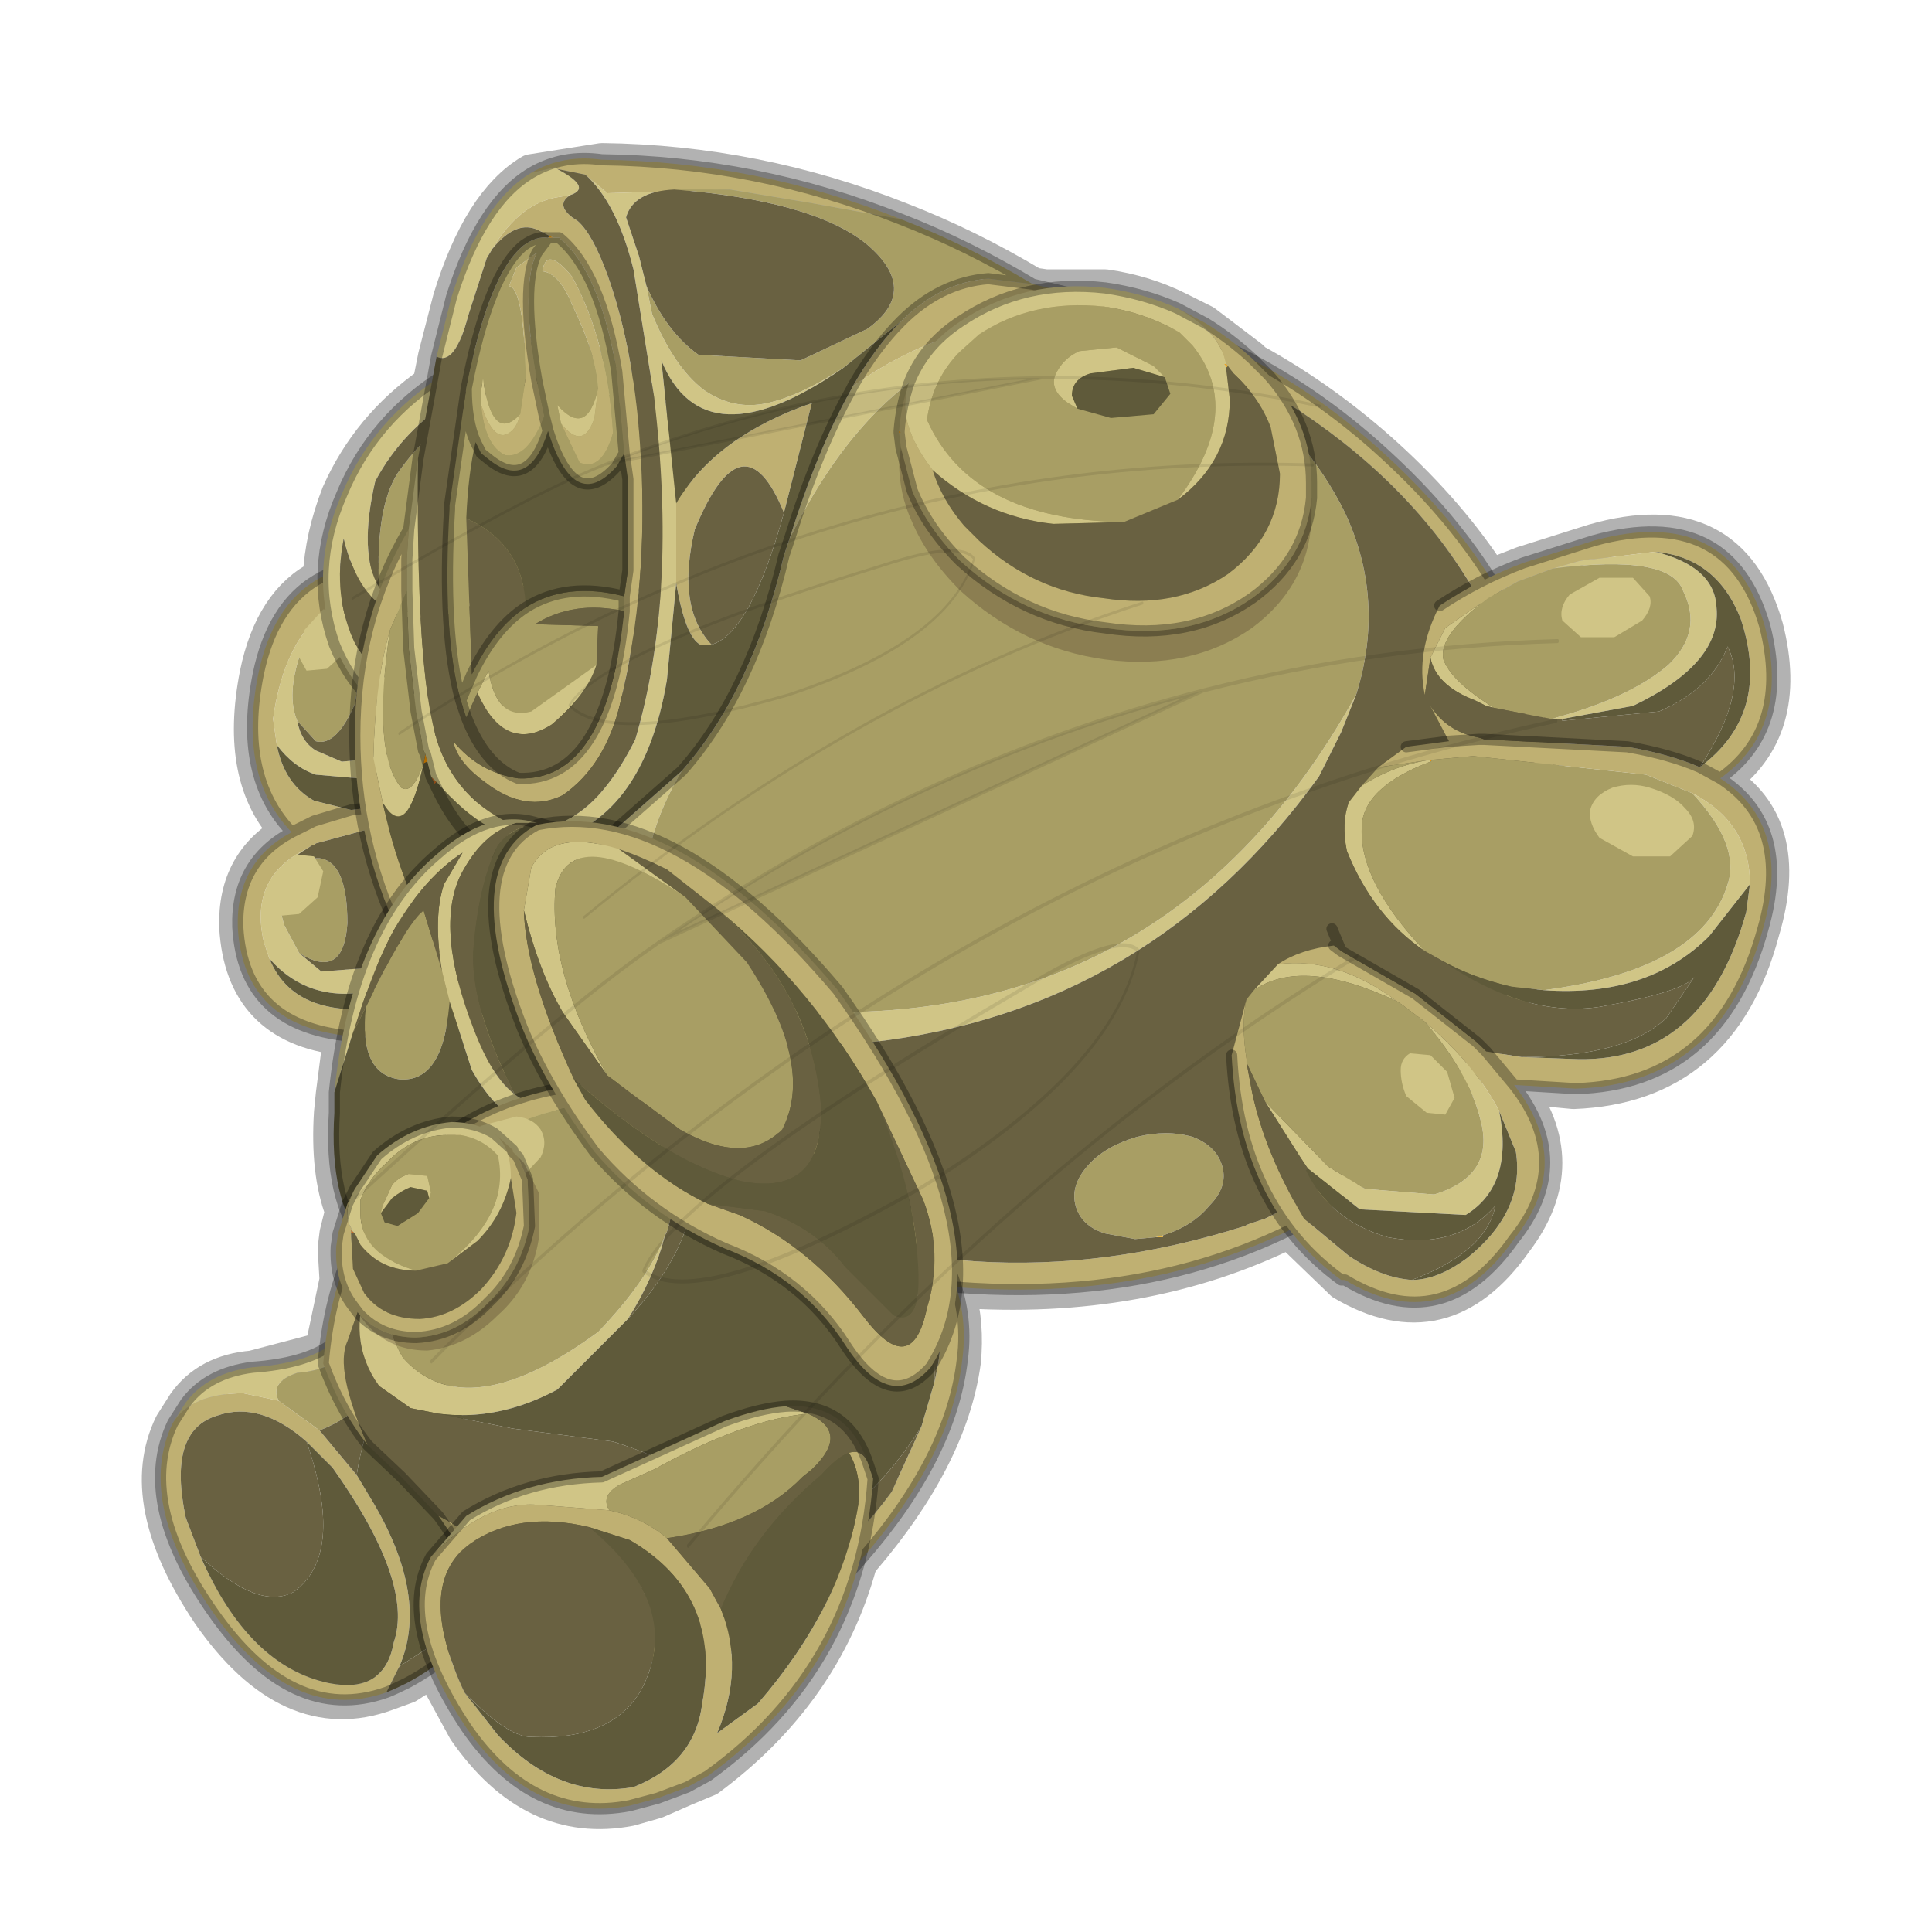 <?xml version="1.0" encoding="UTF-8" standalone="no"?>
<svg xmlns:xlink="http://www.w3.org/1999/xlink" height="52.0px" width="52.0px" xmlns="http://www.w3.org/2000/svg">
  <g transform="matrix(1.0, 0.0, 0.0, 1.0, 0.0, 0.0)">
    <use height="54.0" transform="matrix(1.0, 0.0, 0.0, 1.0, -1.0, -1.0)" width="54.0" xlink:href="#shape0"/>
    <use height="0.0" transform="matrix(-0.069, 0.0, 0.0, 0.086, 19.45, 10.4)" width="0.0" xlink:href="#sprite0"/>
    <use height="0.0" transform="matrix(-0.127, 0.0, 0.0, 0.129, 28.85, 23.4)" width="0.0" xlink:href="#sprite0"/>
    <use height="0.0" transform="matrix(-0.064, 0.0, 0.0, 0.051, 41.75, 24.0)" width="0.0" xlink:href="#sprite0"/>
    <use height="0.0" transform="matrix(-0.048, 0.0, 0.0, 0.026, 41.75, 17.65)" width="0.0" xlink:href="#sprite0"/>
    <use height="0.0" transform="matrix(-0.034, -0.034, -0.018, 0.018, 36.75, 30.5)" width="0.0" xlink:href="#sprite0"/>
    <use height="0.0" transform="matrix(0.0, -0.065, -0.041, 0.0, 9.45, 19.8)" width="0.0" xlink:href="#sprite0"/>
    <use height="0.0" transform="matrix(-0.033, -0.056, -0.035, 0.02, 18.15, 27.85)" width="0.0" xlink:href="#sprite0"/>
    <use height="0.0" transform="matrix(-0.039, 0.01, 0.015, 0.057, 16.0, 43.3)" width="0.0" xlink:href="#sprite0"/>
    <use height="0.0" transform="matrix(-0.037, 0.01, 0.015, 0.054, 8.1, 40.65)" width="0.0" xlink:href="#sprite0"/>
    <use height="156.85" transform="matrix(0.02, -0.357, -0.201, -0.015, 40.577, 43.306)" width="73.1" xlink:href="#sprite1"/>
    <use height="156.85" transform="matrix(0.041, -0.261, -0.154, -0.048, 32.617, 29.996)" width="73.1" xlink:href="#sprite1"/>
    <use height="0.0" transform="matrix(0.115, 0.05, -0.09, 0.202, 22.3, 24.0)" width="0.0" xlink:href="#sprite0"/>
  </g>
  <defs>
    <g id="shape0" transform="matrix(1.0, 0.0, 0.0, 1.0, 1.0, 1.0)">
      <path d="M52.0 0.0 L52.0 52.0 0.0 52.0 0.0 0.0 52.0 0.0" fill="#795fa9" fill-opacity="0.0" fill-rule="evenodd" stroke="none"/>
      <path d="M27.8 7.7 Q26.05 6.65 24.25 5.95 20.35 4.4 16.2 4.35 L14.3 4.65 Q12.95 5.45 12.15 8.05 L11.75 9.6 11.6 10.35 Q9.95 11.5 9.15 13.3 8.7 14.45 8.65 15.55 7.35 16.2 6.95 18.15 6.4 20.95 7.8 22.4 6.35 23.2 6.4 24.95 6.55 27.6 9.2 27.9 L9.0 29.45 8.95 29.95 Q8.85 31.55 9.25 32.6 L9.1 33.2 9.05 33.6 9.1 34.45 8.7 36.35 6.8 36.85 Q5.6 36.95 5.0 37.8 L4.65 38.35 Q3.65 40.4 5.65 43.4 7.8 46.5 10.4 45.55 L10.95 45.35 11.65 44.9 12.55 46.55 Q14.35 49.15 16.95 48.65 L17.65 48.45 18.45 48.1 19.05 47.85 Q22.15 45.55 23.1 42.1 L23.2 41.95 Q25.55 39.2 25.9 36.65 26.0 35.65 25.75 34.75 L25.75 34.7 Q30.75 35.05 34.7 33.1 L36.1 34.45 36.15 34.5 Q38.85 36.1 40.75 33.4 42.35 31.3 40.75 29.2 L42.35 29.35 Q46.3 29.2 47.4 25.05 48.25 22.2 46.3 21.0 48.2 19.65 47.5 16.9 46.55 13.55 42.9 14.6 L41.0 15.2 40.1 15.55 Q39.0 13.85 37.3 12.3 35.65 10.8 33.75 9.75 L33.65 9.65 32.4 8.7 31.7 8.35 Q30.8 7.9 29.75 7.75 L28.15 7.75 27.8 7.7 Z" fill="none" stroke="#000000" stroke-linecap="round" stroke-linejoin="round" stroke-opacity="0.302" stroke-width="1.0"/>
      <path d="M7.25 25.8 L7.1 25.35 Q6.7 23.6 8.25 22.85 7.35 23.35 7.5 24.35 L7.65 24.9 8.05 25.65 8.65 26.15 12.4 25.85 Q11.55 26.3 10.1 26.65 8.35 27.05 7.25 25.8 M7.45 20.05 L7.35 19.35 Q7.6 17.55 8.5 16.65 L8.1 17.55 Q7.7 18.7 8.0 19.4 8.1 19.95 8.5 20.2 L9.2 20.5 Q11.0 20.35 12.0 19.65 11.15 20.45 9.65 20.95 L8.5 20.85 Q7.9 20.65 7.45 20.05" fill="#d0c586" fill-rule="evenodd" stroke="none"/>
      <path d="M15.95 22.75 Q16.5 23.75 15.75 25.05 13.25 27.9 9.6 27.9 6.55 27.7 6.4 24.95 6.35 23.2 7.85 22.4 6.4 20.9 6.95 18.15 7.7 14.5 11.7 15.3 14.1 15.85 16.2 17.15 L16.35 17.45 Q13.25 15.9 10.7 15.85 L10.1 15.9 Q9.15 16.05 8.5 16.65 7.6 17.55 7.35 19.35 L7.45 20.05 Q7.65 21.1 8.45 21.55 L9.45 21.8 10.25 21.7 Q12.75 21.45 15.05 21.75 L15.35 22.05 11.8 22.25 9.8 22.35 8.5 22.7 8.45 22.75 8.4 22.75 8.25 22.85 Q6.7 23.6 7.1 25.35 L7.25 25.8 Q8.0 27.65 11.05 27.0 14.45 26.3 15.4 24.2 L15.95 22.75 M7.85 22.4 L8.45 22.1 9.45 21.8 8.45 22.1 7.85 22.4" fill="#bfb072" fill-rule="evenodd" stroke="none"/>
      <path d="M8.0 19.4 Q7.7 18.7 8.1 17.55 8.7 16.4 9.35 17.05 9.8 17.6 9.55 18.95 9.05 20.1 8.5 19.95 L8.0 19.4 M8.05 25.65 L7.65 24.9 7.5 24.35 Q7.8 23.25 8.4 23.1 L8.6 23.1 Q9.35 23.2 9.35 24.85 9.25 26.4 8.05 25.65" fill="#a89e64" fill-rule="evenodd" stroke="none"/>
      <path d="M8.25 22.85 L8.4 22.75 8.45 22.75 8.5 22.7 9.8 22.35 11.8 22.25 Q13.95 22.4 13.8 24.45 13.6 25.25 12.4 25.85 L8.65 26.15 8.05 25.65 Q9.25 26.4 9.35 24.85 9.35 23.2 8.6 23.1 L8.4 23.1 Q7.8 23.25 7.5 24.35 7.35 23.35 8.25 22.85 M8.5 16.65 Q9.15 16.05 10.1 15.9 L10.7 15.85 Q13.6 16.7 12.85 18.3 12.6 19.05 12.0 19.65 11.0 20.35 9.2 20.5 L8.5 20.2 Q8.1 19.95 8.0 19.4 L8.5 19.95 Q9.05 20.1 9.55 18.95 9.8 17.6 9.35 17.05 8.7 16.4 8.1 17.55 L8.5 16.65" fill="#696141" fill-rule="evenodd" stroke="none"/>
      <path d="M16.35 17.45 Q17.45 19.55 15.75 21.65 L15.35 22.05 15.95 22.75 15.4 24.2 Q14.45 26.3 11.05 27.0 8.0 27.65 7.25 25.8 8.35 27.05 10.1 26.65 11.55 26.3 12.4 25.85 13.6 25.25 13.8 24.45 13.95 22.4 11.8 22.25 L15.35 22.05 15.05 21.75 Q12.75 21.45 10.25 21.7 L9.45 21.8 8.45 21.55 Q7.65 21.1 7.45 20.05 7.9 20.65 8.5 20.85 L9.65 20.95 Q11.15 20.45 12.0 19.65 12.6 19.05 12.85 18.3 13.6 16.7 10.7 15.85 13.25 15.9 16.35 17.45" fill="#5f5a3a" fill-rule="evenodd" stroke="none"/>
      <path d="M15.95 22.75 Q16.5 23.75 15.75 25.05 13.25 27.9 9.6 27.9 6.55 27.7 6.4 24.95 6.35 23.2 7.85 22.4 6.4 20.9 6.95 18.15 7.7 14.5 11.7 15.3 14.1 15.85 16.2 17.15 L16.35 17.45 Q17.45 19.55 15.75 21.65 L15.35 22.05 15.95 22.75 M15.35 22.05 L15.05 21.75 Q12.75 21.45 10.25 21.7 L9.45 21.8 8.45 22.1 7.85 22.4" fill="none" stroke="#000000" stroke-linecap="round" stroke-linejoin="round" stroke-opacity="0.302" stroke-width="0.3"/>
      <path d="M8.25 18.05 L8.8 18.0 9.3 17.55 9.45 16.85 9.2 16.45 8.7 16.4 8.2 16.95 8.0 17.6 8.25 18.05" fill="#d0c586" fill-rule="evenodd" stroke="none"/>
      <path d="M18.2 11.7 Q18.95 13.6 18.0 15.7 17.15 17.8 15.25 19.0 13.4 20.25 11.55 19.7 9.75 19.2 9.0 17.35 8.3 15.35 9.2 13.3 10.05 11.25 12.0 10.05 13.85 8.85 15.65 9.35 17.5 9.85 18.2 11.7 M13.1 16.1 Q10.05 17.7 9.25 14.5 8.95 16.05 9.55 17.3 10.2 18.5 11.85 18.9 13.4 19.4 15.0 18.35 16.65 17.3 17.35 15.55 18.15 13.85 17.6 12.3 L17.55 12.15 Q17.1 11.0 16.2 10.5 15.8 10.25 15.35 10.15 13.8 9.7 12.25 10.7 10.85 11.55 10.1 12.95 9.65 14.9 10.2 15.8 10.55 16.35 11.2 16.55 L13.1 16.1" fill="#d0c586" fill-rule="evenodd" stroke="none"/>
      <path d="M17.6 12.3 Q16.95 14.95 13.25 16.1 L13.1 16.1 11.2 16.55 Q10.55 16.35 10.2 15.8 10.1 13.5 10.8 12.6 12.95 9.7 16.2 10.5 17.1 11.0 17.55 12.15 L17.6 12.3" fill="#a89e64" fill-rule="evenodd" stroke="none"/>
      <path d="M17.6 12.3 Q18.15 13.85 17.35 15.55 16.65 17.3 15.0 18.35 13.4 19.4 11.85 18.9 10.2 18.5 9.55 17.3 8.95 16.05 9.25 14.5 10.05 17.7 13.1 16.1 L13.25 16.1 Q16.95 14.95 17.6 12.3 M10.2 15.8 Q9.65 14.9 10.1 12.95 10.85 11.55 12.25 10.7 13.8 9.7 15.35 10.15 15.8 10.25 16.2 10.5 12.95 9.7 10.8 12.6 10.1 13.5 10.2 15.8" fill="#696141" fill-rule="evenodd" stroke="none"/>
      <path d="M18.2 11.7 Q17.5 9.85 15.65 9.35 13.85 8.85 12.0 10.05 10.05 11.25 9.2 13.3 8.3 15.35 9.0 17.35 9.75 19.2 11.55 19.7 13.4 20.25 15.25 19.0 17.15 17.8 18.0 15.7 18.95 13.6 18.2 11.7 Z" fill="none" stroke="#000000" stroke-linecap="round" stroke-linejoin="round" stroke-opacity="0.302" stroke-width="0.3"/>
      <path d="M28.65 7.85 L29.75 8.1 28.65 7.9 28.65 7.85 M30.35 8.25 L30.8 8.4 30.8 8.45 30.35 8.25" fill="#ff9900" fill-rule="evenodd" stroke="none"/>
      <path d="M14.75 6.4 L14.8 6.35 14.9 6.4 14.75 6.4" fill="url(#gradient0)" fill-rule="evenodd" stroke="none"/>
      <path d="M11.75 21.05 L11.7 21.1 11.6 20.9 11.75 21.05" fill="url(#gradient1)" fill-rule="evenodd" stroke="none"/>
      <path d="M11.45 20.3 L11.5 20.5 11.4 20.55 11.45 20.3 M31.3 33.25 L31.3 33.3 31.3 33.25" fill="url(#gradient2)" fill-rule="evenodd" stroke="none"/>
      <path d="M32.9 9.9 L32.8 9.85 32.9 9.85 32.9 9.9" fill="url(#gradient3)" fill-rule="evenodd" stroke="none"/>
      <path d="M31.1 33.3 L31.3 33.25 31.3 33.3 31.1 33.3" fill="url(#gradient4)" fill-rule="evenodd" stroke="none"/>
      <path d="M13.25 6.7 L13.1 6.95 12.6 8.5 Q12.25 9.85 11.75 9.6 L12.15 8.0 Q12.95 5.45 14.3 4.65 L14.95 4.5 15.0 4.55 Q15.95 5.05 15.35 5.25 L15.05 5.3 Q14.0 5.45 13.25 6.7 M11.25 12.35 Q11.2 17.5 11.65 19.5 12.05 21.4 13.8 22.2 15.7 22.7 17.1 19.9 18.25 16.0 17.6 10.65 L17.05 7.25 Q16.6 5.45 15.75 4.7 L16.35 5.2 19.65 5.1 18.15 5.1 Q17.05 5.15 16.85 5.85 L17.2 6.9 17.4 7.7 17.55 8.45 Q18.15 9.9 18.95 10.5 19.75 11.05 20.65 10.85 21.55 10.65 22.7 9.9 18.95 12.5 17.8 9.7 L18.2 13.55 18.2 15.7 17.95 18.3 Q17.3 22.15 14.6 22.7 13.15 22.65 11.75 21.05 L11.6 20.9 11.5 20.5 11.45 20.3 11.4 20.2 11.2 19.15 11.0 17.45 10.95 15.9 10.95 15.05 11.0 14.25 11.25 12.35 M14.0 11.15 Q13.9 11.6 13.6 11.7 13.25 11.8 12.95 10.9 L12.95 10.5 13.0 10.2 Q13.25 11.95 14.0 11.15 M15.1 11.4 L15.0 10.9 Q15.8 11.8 16.1 10.45 L16.0 11.25 Q15.7 12.15 15.1 11.4 M21.25 14.5 Q22.0 12.1 22.9 10.5 L22.95 10.4 Q26.6 7.8 30.85 9.05 24.6 7.7 21.25 14.5 M14.75 23.2 L15.6 22.95 16.15 22.65 16.25 22.6 18.35 20.75 Q17.3 22.5 17.3 24.4 17.35 26.55 20.05 27.1 31.15 28.35 36.5 18.7 L36.1 19.7 35.5 20.9 Q30.95 27.2 23.45 28.05 L20.6 28.2 Q17.25 27.95 16.45 25.25 L16.25 24.25 Q16.15 23.05 14.75 23.2 M16.05 17.9 Q15.8 18.7 14.85 19.5 13.6 20.3 12.85 18.65 L13.15 18.05 Q13.35 19.4 14.3 19.15 L16.05 17.9 M10.5 16.95 Q10.0 20.25 10.8 21.2 11.1 21.4 11.4 20.55 10.95 22.7 10.3 21.6 L10.05 20.4 Q10.1 18.3 10.5 16.95" fill="#d0c586" fill-rule="evenodd" stroke="none"/>
      <path d="M14.8 6.35 L14.5 6.2 Q13.9 5.9 13.25 6.7 14.0 5.45 15.05 5.3 L15.35 5.25 Q14.95 5.5 15.4 5.85 L15.55 5.95 Q15.95 6.3 16.35 7.4 17.1 9.5 17.25 12.35 17.45 15.75 16.7 18.9 16.3 20.6 15.15 21.4 14.15 21.9 13.05 21.05 12.3 20.5 12.2 19.95 12.9 20.8 13.95 20.95 16.35 21.05 16.8 16.45 L16.8 16.05 16.9 15.35 16.9 12.9 16.8 12.2 16.6 10.0 Q16.15 7.3 15.05 6.4 L14.9 6.4 14.8 6.35 M15.75 4.7 L15.0 4.55 14.95 4.5 14.3 4.65 Q15.15 4.15 16.2 4.3 20.35 4.35 24.25 5.9 L21.75 5.45 19.65 5.1 16.35 5.2 15.75 4.7 M14.0 11.15 L14.15 10.15 Q14.1 7.75 13.7 7.7 L13.9 7.2 14.45 6.8 Q14.0 7.7 14.45 10.25 L14.65 11.2 Q14.2 12.35 13.6 12.25 13.05 12.0 12.95 10.9 13.25 11.8 13.6 11.7 13.9 11.6 14.0 11.15 M27.8 7.65 L28.65 7.85 28.65 7.9 29.75 8.1 30.15 8.2 30.35 8.25 30.8 8.45 30.8 8.4 Q31.95 8.8 33.05 9.35 35.35 10.45 37.3 12.25 42.05 16.6 42.05 22.2 L42.05 22.9 41.8 24.65 Q41.0 28.7 37.3 31.5 32.55 35.15 25.8 34.65 19.1 34.1 14.3 29.8 9.55 25.45 9.55 19.8 9.55 16.7 11.0 14.25 L10.95 15.05 10.95 15.9 10.5 16.95 Q10.1 18.3 10.05 20.4 L10.3 21.6 Q11.1 25.35 13.6 28.0 16.4 30.6 19.45 32.1 26.05 35.35 33.5 33.0 L33.6 32.95 34.05 32.8 Q41.85 28.95 41.45 21.9 L41.35 20.75 41.35 20.55 Q40.15 13.55 32.9 9.85 L32.8 9.85 32.75 9.8 30.85 9.05 Q26.6 7.8 22.95 10.4 23.55 9.35 24.25 8.65 25.3 7.6 26.6 7.5 L27.8 7.65 M16.1 10.45 Q16.05 9.55 15.4 8.2 15.05 7.35 14.6 7.3 14.7 6.6 15.4 7.45 16.35 9.2 16.5 11.65 16.2 12.7 15.6 12.45 L15.1 11.4 Q15.7 12.15 16.0 11.25 L16.1 10.45 M18.2 13.55 Q19.25 11.75 21.85 10.85 L21.1 13.8 Q20.0 11.1 18.7 14.25 18.2 16.35 19.15 17.35 L18.85 17.35 Q18.45 17.15 18.2 15.7 L18.2 13.55" fill="#bfb072" fill-rule="evenodd" stroke="none"/>
      <path d="M12.55 19.3 L12.4 18.85 Q11.9 17.05 12.1 13.7 L12.1 13.6 12.55 10.45 Q13.15 7.35 14.1 6.6 14.45 6.35 14.75 6.4 L14.9 6.4 15.05 6.4 Q16.15 7.3 16.6 10.0 L16.8 12.2 16.6 12.55 Q15.45 13.85 14.75 11.6 14.25 13.2 13.2 12.4 L12.95 12.2 12.8 11.9 Q12.6 12.75 12.55 13.95 L12.7 18.15 Q13.3 16.9 14.15 16.35 15.25 15.65 16.8 16.05 L16.8 16.45 Q15.45 16.15 14.4 16.8 L16.1 16.85 16.05 17.9 14.3 19.15 Q13.35 19.4 13.15 18.05 L12.85 18.65 12.55 19.3 M14.45 6.8 L13.9 7.2 13.7 7.7 Q14.1 7.75 14.15 10.15 L14.0 11.15 Q13.25 11.95 13.0 10.2 L12.95 10.5 12.95 10.9 Q13.05 12.0 13.6 12.25 14.2 12.35 14.65 11.2 L14.45 10.25 Q14.0 7.7 14.45 6.8 L14.75 6.4 14.45 6.8 M24.25 5.9 Q26.05 6.6 27.8 7.65 L26.6 7.5 Q25.3 7.6 24.25 8.65 L22.7 9.9 Q21.55 10.65 20.65 10.85 19.75 11.05 18.95 10.5 18.15 9.9 17.55 8.45 L17.4 7.7 Q17.95 8.95 18.8 9.55 L21.55 9.7 23.35 8.85 Q24.8 7.8 23.3 6.55 21.85 5.4 18.15 5.1 L19.65 5.1 21.75 5.45 24.25 5.9 M15.1 11.4 L15.6 12.45 Q16.2 12.7 16.5 11.65 16.35 9.2 15.4 7.45 14.7 6.6 14.6 7.3 15.05 7.35 15.4 8.2 16.05 9.55 16.1 10.45 15.8 11.8 15.0 10.9 L15.1 11.4 M18.35 20.75 Q20.25 18.6 21.1 14.95 L21.25 14.5 Q24.6 7.7 30.85 9.05 L32.75 9.8 32.8 9.85 32.9 9.9 Q35.2 11.75 36.2 13.8 37.3 16.15 36.5 18.7 31.15 28.35 20.05 27.1 17.35 26.55 17.3 24.4 17.3 22.5 18.35 20.75 M12.55 10.45 Q12.55 11.35 12.8 11.9 12.55 11.35 12.55 10.45 M14.65 11.2 L14.75 11.6 14.65 11.2 M10.5 16.95 L10.95 15.9 11.0 17.45 11.2 19.15 11.4 20.2 11.45 20.3 11.4 20.55 Q11.1 21.4 10.8 21.2 10.0 20.25 10.5 16.95 M12.4 18.85 L12.7 18.15 12.4 18.85 M31.1 33.3 L30.55 33.35 29.75 33.2 Q29.1 33.0 28.95 32.45 28.8 31.9 29.3 31.35 29.75 30.85 30.6 30.6 31.4 30.4 32.1 30.6 32.75 30.85 32.9 31.4 33.05 31.95 32.55 32.45 32.1 33.0 31.3 33.25 L31.1 33.3" fill="#a89e64" fill-rule="evenodd" stroke="none"/>
      <path d="M14.8 6.35 L14.75 6.4 Q14.45 6.35 14.1 6.6 13.15 7.35 12.55 10.45 L12.1 13.6 12.1 13.7 Q11.9 17.05 12.4 18.85 L12.55 19.3 Q13.05 20.6 13.95 20.95 13.05 20.6 12.55 19.3 L12.85 18.65 Q13.6 20.3 14.85 19.5 15.8 18.7 16.05 17.9 L16.1 16.85 14.4 16.8 Q15.45 16.15 16.8 16.45 16.35 21.05 13.95 20.95 12.9 20.8 12.2 19.95 12.3 20.5 13.05 21.05 14.15 21.9 15.15 21.4 16.3 20.6 16.7 18.9 17.45 15.75 17.25 12.35 17.1 9.5 16.35 7.4 15.95 6.3 15.55 5.95 L15.4 5.85 Q14.95 5.5 15.35 5.25 15.95 5.05 15.0 4.55 L15.75 4.7 Q16.6 5.45 17.05 7.25 L17.6 10.65 Q18.25 16.0 17.1 19.9 15.7 22.7 13.8 22.2 12.05 21.4 11.65 19.5 11.2 17.5 11.25 12.35 L11.75 9.6 Q12.25 9.85 12.6 8.5 L13.1 6.95 13.25 6.7 Q13.9 5.9 14.5 6.2 L14.8 6.35 M17.4 7.7 L17.2 6.9 16.85 5.85 Q17.05 5.15 18.15 5.1 21.85 5.4 23.3 6.55 24.8 7.8 23.35 8.85 L21.55 9.7 18.8 9.55 Q17.95 8.95 17.4 7.7 M21.1 13.8 Q20.2 17.05 19.15 17.35 18.2 16.35 18.7 14.25 20.0 11.1 21.1 13.8 M12.55 13.95 Q14.1 14.65 14.15 16.35 13.3 16.9 12.7 18.15 L12.55 13.95 M19.45 32.1 L19.45 31.45 Q23.7 30.8 23.45 28.05 30.95 27.2 35.5 20.9 L36.1 19.7 36.5 18.7 Q37.3 16.15 36.2 13.8 35.2 11.75 32.9 9.9 L32.9 9.85 Q40.15 13.55 41.35 20.55 L41.25 20.55 41.45 21.9 Q41.85 28.95 34.05 32.8 L33.6 32.95 33.5 33.0 Q26.05 35.35 19.45 32.1 M31.3 33.25 Q32.1 33.0 32.55 32.45 33.05 31.95 32.9 31.4 32.75 30.85 32.1 30.6 31.4 30.4 30.6 30.6 29.75 30.85 29.3 31.35 28.8 31.9 28.95 32.45 29.1 33.0 29.75 33.2 L30.55 33.35 31.1 33.3 31.3 33.3 31.3 33.25" fill="#696141" fill-rule="evenodd" stroke="none"/>
      <path d="M16.8 12.2 L16.9 12.9 16.9 15.35 16.8 16.05 Q15.25 15.65 14.15 16.35 14.1 14.65 12.55 13.95 12.6 12.75 12.8 11.9 L12.95 12.2 13.2 12.4 Q14.25 13.2 14.75 11.6 15.45 13.85 16.6 12.55 L16.8 12.2 M22.7 9.9 L24.25 8.65 Q23.55 9.35 22.95 10.4 L22.9 10.5 Q22.0 12.1 21.25 14.5 L21.1 14.95 Q20.25 18.6 18.35 20.75 L16.25 22.6 16.15 22.65 15.6 22.95 14.75 23.2 Q12.8 23.55 11.7 21.1 12.8 23.55 14.75 23.2 16.15 23.05 16.25 24.25 L16.45 25.25 Q17.25 27.95 20.6 28.2 L23.45 28.05 Q23.7 30.8 19.45 31.45 L19.45 32.1 Q16.4 30.6 13.6 28.0 11.1 25.35 10.3 21.6 10.95 22.7 11.4 20.55 L11.5 20.5 11.6 20.9 11.7 21.1 11.75 21.05 Q13.15 22.65 14.6 22.7 17.3 22.15 17.95 18.3 L18.2 15.7 Q18.45 17.15 18.85 17.35 L19.15 17.35 Q20.2 17.05 21.1 13.8 L21.85 10.85 Q19.25 11.75 18.2 13.55 L17.8 9.7 Q18.95 12.5 22.7 9.9 M41.35 20.55 L41.35 20.75 41.45 21.9 41.25 20.55 41.35 20.55" fill="#5f5a3a" fill-rule="evenodd" stroke="none"/>
      <path d="M11.75 9.6 L11.25 12.35 11.0 14.25 Q9.55 16.7 9.55 19.8 9.55 25.45 14.3 29.8 19.1 34.1 25.8 34.65 32.55 35.15 37.3 31.5 41.0 28.7 41.8 24.65 L42.05 22.9 42.05 22.2 Q42.05 16.6 37.3 12.25 35.35 10.45 33.05 9.35 31.95 8.8 30.8 8.4 L30.35 8.25 30.15 8.2 29.75 8.1 28.65 7.85 27.8 7.65 Q26.05 6.6 24.25 5.9 20.35 4.35 16.2 4.3 15.15 4.15 14.3 4.65 12.95 5.45 12.15 8.0 L11.75 9.6 M13.95 20.95 Q13.05 20.6 12.55 19.3 L12.4 18.85 Q11.9 17.05 12.1 13.7 L12.1 13.6 12.55 10.45 Q13.15 7.35 14.1 6.6 14.45 6.35 14.75 6.4 L14.9 6.4 15.05 6.4 Q16.15 7.3 16.6 10.0 L16.8 12.2 16.9 12.9 16.9 15.35 16.8 16.05 16.8 16.45 Q16.35 21.05 13.95 20.95 M14.65 11.2 L14.45 10.25 Q14.0 7.7 14.45 6.8 L14.75 6.4 M24.25 8.65 Q25.3 7.6 26.6 7.5 L27.8 7.65 M21.25 14.5 Q22.0 12.1 22.9 10.5 L22.95 10.4 Q23.55 9.35 24.25 8.65 M11.7 21.1 Q12.8 23.55 14.75 23.2 L15.6 22.95 16.15 22.65 16.25 22.6 18.35 20.75 Q20.25 18.6 21.1 14.95 L21.25 14.5 M16.8 12.2 L16.6 12.55 Q15.45 13.85 14.75 11.6 14.25 13.2 13.2 12.4 L12.95 12.2 12.8 11.9 Q12.55 11.35 12.55 10.45 M14.15 16.35 Q15.25 15.65 16.8 16.05 M14.75 11.6 L14.65 11.2 M10.95 15.9 L10.95 15.05 11.0 14.25 M11.45 20.3 L11.4 20.2 11.2 19.15 11.0 17.45 10.95 15.9 M14.15 16.35 Q13.3 16.9 12.7 18.15 L12.4 18.85 M11.6 20.9 L11.7 21.1 M11.5 20.5 L11.45 20.3 M11.5 20.5 L11.6 20.9" fill="none" stroke="#000000" stroke-linecap="round" stroke-linejoin="round" stroke-opacity="0.302" stroke-width="0.3"/>
      <path d="M13.85 29.45 Q14.5 29.95 15.25 29.45 L15.35 29.8 15.05 30.0 Q13.8 30.75 12.7 28.8 L12.1 26.95 11.9 26.15 Q11.65 24.7 11.95 23.8 L12.45 22.95 Q11.45 23.6 10.65 24.95 10.1 25.9 9.5 27.8 L9.0 29.4 Q9.45 24.95 11.75 23.0 13.15 21.75 14.45 22.15 L13.9 22.15 Q13.0 22.4 12.4 23.55 11.7 25.0 12.75 27.7 13.25 29.0 13.85 29.45 M9.95 34.8 Q10.05 35.9 9.4 36.45 8.75 36.9 8.0 36.95 7.25 37.2 7.5 37.7 L6.55 37.5 Q5.15 37.5 4.65 38.3 L5.0 37.75 Q5.6 36.95 6.8 36.8 9.6 36.6 9.6 34.8 L9.95 34.8" fill="#d0c586" fill-rule="evenodd" stroke="none"/>
      <path d="M7.5 37.7 L8.6 38.5 9.6 39.7 10.05 40.45 Q11.55 43.0 10.75 44.85 L10.4 45.55 Q7.85 46.45 5.7 43.35 3.65 40.4 4.65 38.3 5.15 37.5 6.55 37.5 L7.5 37.7 M5.4 41.9 Q6.7 44.85 8.85 45.3 10.35 45.6 10.6 44.2 11.15 42.6 8.95 39.5 L8.25 38.8 Q7.0 37.7 5.85 38.1 4.5 38.5 5.0 40.85 L5.4 41.9" fill="#bfb072" fill-rule="evenodd" stroke="none"/>
      <path d="M11.9 26.15 L12.1 26.95 Q11.95 29.15 10.75 29.05 9.65 28.9 9.85 27.1 10.85 25.0 11.4 24.5 L11.9 26.15 M9.95 34.8 L10.45 35.05 10.25 36.4 Q10.25 37.85 8.6 38.5 L7.5 37.7 Q7.25 37.2 8.0 36.95 8.75 36.9 9.4 36.45 10.05 35.9 9.95 34.8" fill="#a89e64" fill-rule="evenodd" stroke="none"/>
      <path d="M14.85 22.25 Q13.95 22.05 13.4 22.75 12.9 23.75 12.75 25.45 12.6 26.95 13.85 29.45 13.25 29.0 12.75 27.7 11.7 25.0 12.4 23.55 13.0 22.4 13.9 22.15 L14.45 22.15 14.85 22.25 M9.5 27.8 Q10.1 25.9 10.65 24.95 11.45 23.6 12.45 22.95 L11.95 23.8 Q11.65 24.7 11.9 26.15 L11.4 24.5 Q10.85 25.0 9.85 27.1 L9.5 27.8 M8.6 38.5 Q10.25 37.85 10.25 36.4 L10.45 35.05 11.7 36.55 11.1 36.9 Q9.95 37.45 9.6 39.7 L8.6 38.5 M12.55 38.35 L13.45 40.7 Q13.85 43.75 10.95 45.3 10.65 45.45 10.4 45.55 L10.75 44.85 11.6 44.3 Q13.8 42.75 12.55 38.35 M5.4 41.9 L5.0 40.85 Q4.5 38.5 5.85 38.1 7.0 37.7 8.25 38.8 9.3 41.85 7.9 42.85 6.95 43.35 5.4 41.9" fill="#696141" fill-rule="evenodd" stroke="none"/>
      <path d="M13.85 29.45 Q12.6 26.95 12.75 25.45 12.9 23.75 13.4 22.75 13.95 22.05 14.85 22.25 L15.0 22.3 Q18.0 27.35 15.25 29.45 14.5 29.95 13.85 29.45 M12.1 26.95 L12.7 28.8 Q13.8 30.75 15.05 30.0 L9.8 33.45 Q8.85 32.3 9.0 29.95 L9.0 29.4 9.5 27.8 9.85 27.1 Q9.65 28.9 10.75 29.05 11.95 29.15 12.1 26.95 M11.7 36.55 L12.55 38.35 Q13.8 42.75 11.6 44.3 L10.75 44.85 Q11.55 43.0 10.05 40.45 L9.6 39.7 Q9.95 37.45 11.1 36.9 L11.7 36.55 M8.25 38.8 L8.95 39.5 Q11.15 42.6 10.6 44.2 10.35 45.6 8.85 45.3 6.7 44.85 5.4 41.9 6.95 43.35 7.9 42.85 9.3 41.85 8.25 38.8" fill="#5f5a3a" fill-rule="evenodd" stroke="none"/>
      <path d="M15.25 29.45 Q18.0 27.35 15.0 22.3 L14.85 22.25 14.45 22.15 Q13.15 21.75 11.75 23.0 9.45 24.95 9.0 29.4 L9.0 29.95 Q8.85 32.3 9.8 33.45 L15.05 30.0 15.35 29.8 15.25 29.45 M10.45 35.05 L9.95 34.8 9.6 34.8 Q9.6 36.6 6.8 36.8 5.6 36.95 5.0 37.75 L4.65 38.3 Q3.65 40.4 5.7 43.35 7.85 46.45 10.4 45.55 10.65 45.45 10.95 45.3 13.85 43.75 13.45 40.7 L12.55 38.35 11.7 36.55 10.45 35.05" fill="none" stroke="#000000" stroke-linecap="round" stroke-linejoin="round" stroke-opacity="0.302" stroke-width="0.3"/>
      <path d="M17.9 33.25 Q17.6 34.4 16.9 35.5 L15.0 37.4 Q13.05 38.45 11.05 37.9 L10.2 37.3 Q9.3 36.05 9.95 34.4 10.45 33.2 11.25 32.25 10.5 33.7 10.4 34.85 10.4 35.8 10.85 36.55 12.55 38.45 16.1 35.85 17.45 34.45 17.9 33.25" fill="#d0c586" fill-rule="evenodd" stroke="none"/>
      <path d="M25.15 37.2 Q25.75 34.7 24.25 33.15 21.95 30.7 20.2 30.2 L18.1 29.65 17.0 29.65 Q14.85 29.6 12.85 30.75 L11.25 32.25 Q10.45 33.2 9.95 34.4 L9.35 36.1 Q9.0 36.85 9.9 38.9 9.15 37.95 8.7 36.7 9.0 33.05 11.4 31.0 13.9 28.9 17.5 29.2 21.05 29.45 23.7 31.7 26.25 34.0 25.9 36.6 25.6 39.2 23.2 41.95 20.9 44.65 17.3 44.75 15.1 44.75 13.4 44.05 12.65 41.95 11.8 40.8 12.65 41.2 13.3 42.1 L14.1 43.8 Q20.55 44.9 24.0 40.15 L24.8 38.4 25.15 37.2" fill="#bfb072" fill-rule="evenodd" stroke="none"/>
      <path d="M17.0 29.65 Q18.55 31.3 17.95 33.15 L17.9 33.25 Q17.45 34.45 16.1 35.85 12.55 38.45 10.85 36.55 10.4 35.8 10.4 34.85 10.5 33.7 11.25 32.25 L12.85 30.75 Q14.85 29.6 17.0 29.65" fill="#a89e64" fill-rule="evenodd" stroke="none"/>
      <path d="M17.0 29.65 L18.1 29.65 20.2 30.2 Q21.95 30.7 24.25 33.15 25.75 34.7 25.15 37.2 25.25 33.85 21.6 31.75 19.65 30.65 18.4 30.55 19.35 32.85 16.9 35.5 17.6 34.4 17.9 33.25 L17.95 33.15 Q18.55 31.3 17.0 29.65 M24.8 38.4 L24.0 40.15 Q20.55 44.9 14.1 43.8 L13.3 42.1 Q12.65 41.2 11.8 40.8 L10.8 39.75 9.9 38.9 Q9.0 36.85 9.35 36.1 L9.95 34.4 Q9.3 36.05 10.2 37.3 L11.05 37.9 13.8 38.45 16.5 38.8 Q17.6 39.15 18.05 39.45 19.25 40.25 18.55 41.8 18.0 42.7 16.35 42.95 22.05 42.75 24.8 38.4" fill="#696141" fill-rule="evenodd" stroke="none"/>
      <path d="M16.9 35.5 Q19.35 32.85 18.4 30.55 19.65 30.65 21.6 31.75 25.25 33.85 25.15 37.2 L24.8 38.4 Q22.05 42.75 16.35 42.95 18.0 42.7 18.55 41.8 19.25 40.25 18.05 39.45 17.6 39.15 16.5 38.8 L13.8 38.45 11.05 37.9 Q13.05 38.45 15.0 37.4 L16.9 35.5" fill="#5f5a3a" fill-rule="evenodd" stroke="none"/>
      <path d="M11.8 40.8 Q12.65 41.95 13.4 44.05 15.1 44.75 17.3 44.75 20.9 44.65 23.2 41.95 25.6 39.2 25.9 36.6 26.25 34.0 23.7 31.7 21.05 29.45 17.5 29.2 13.9 28.9 11.4 31.0 9.0 33.05 8.7 36.7 9.15 37.95 9.9 38.9 L10.8 39.75 11.8 40.8 Z" fill="none" stroke="#000000" stroke-linecap="round" stroke-linejoin="round" stroke-opacity="0.302" stroke-width="0.3"/>
      <path d="M13.7 31.9 L13.85 31.9 14.55 31.15 Q14.75 30.75 14.55 30.4 14.35 30.1 13.9 30.05 L12.95 30.3 Q12.45 30.6 12.25 31.0 12.05 31.45 12.25 31.75 12.4 32.1 12.85 32.1 L13.4 32.05 13.7 31.9" fill="#d0c586" fill-rule="evenodd" stroke="none"/>
      <path d="M33.0 9.85 L32.95 9.8 33.0 9.8 33.05 9.85 33.0 9.85 M24.2 11.65 L24.2 11.6 24.25 11.65 24.2 11.65" fill="#ff9900" fill-rule="evenodd" stroke="none"/>
      <path d="M35.3 13.4 L35.3 13.8 Q35.3 15.7 33.7 16.9 32.05 18.05 29.75 17.75 27.55 17.45 25.85 15.9 24.95 15.0 24.55 14.05 24.2 13.3 24.2 12.45 L24.2 12.4 24.25 12.05 24.55 13.2 Q24.95 14.2 25.85 15.1 27.55 16.65 29.75 16.9 32.05 17.25 33.7 16.1 35.15 15.05 35.3 13.4" fill="#342018" fill-opacity="0.251" fill-rule="evenodd" stroke="none"/>
      <path d="M33.0 9.9 L33.0 9.85 33.05 9.85 33.0 9.9" fill="url(#gradient5)" fill-rule="evenodd" stroke="none"/>
      <path d="M31.7 13.45 Q33.5 11.05 32.1 9.3 L31.75 8.95 Q30.8 8.4 29.7 8.25 27.8 8.05 26.35 9.0 L25.85 9.45 Q25.1 10.2 24.95 11.3 26.15 14.0 30.25 14.05 L28.35 14.1 Q26.5 13.9 25.1 12.65 24.1 11.35 24.45 10.35 24.85 9.3 25.85 8.65 27.55 7.5 29.75 7.75 30.8 7.9 31.7 8.3 32.85 8.95 33.0 9.8 L32.95 9.8 33.0 9.85 33.0 9.9 33.1 10.75 Q33.1 12.4 31.7 13.45 M29.0 11.0 L28.75 10.85 Q28.25 10.5 28.4 10.1 28.6 9.65 29.05 9.45 L30.05 9.35 31.05 9.85 31.35 10.15 30.5 9.9 29.35 10.05 Q28.85 10.2 28.85 10.65 L29.0 11.0" fill="#d0c586" fill-rule="evenodd" stroke="none"/>
      <path d="M33.0 9.8 Q32.85 8.95 31.7 8.3 L32.45 8.7 Q33.1 9.1 33.7 9.65 L34.15 10.1 Q35.3 11.4 35.3 13.0 L35.3 13.4 Q35.15 15.05 33.7 16.1 32.05 17.25 29.75 16.9 27.55 16.65 25.85 15.1 24.95 14.2 24.55 13.2 L24.25 12.05 24.2 11.65 24.25 11.65 24.2 11.6 Q24.25 10.95 24.45 10.35 24.1 11.35 25.1 12.65 25.35 13.45 25.95 14.15 L26.35 14.55 Q27.8 15.9 29.7 16.1 31.65 16.4 33.05 15.45 34.45 14.4 34.45 12.75 L34.2 11.5 Q33.9 10.7 33.2 10.05 L33.05 9.85 33.0 9.8" fill="#bfb072" fill-rule="evenodd" stroke="none"/>
      <path d="M30.25 14.05 Q26.15 14.0 24.95 11.3 25.1 10.2 25.85 9.45 L26.35 9.0 Q27.8 8.05 29.7 8.25 30.8 8.4 31.75 8.95 L32.1 9.3 Q33.5 11.05 31.7 13.45 L30.25 14.05 M31.35 10.15 L31.05 9.85 30.05 9.35 29.05 9.45 Q28.6 9.65 28.4 10.1 28.25 10.5 28.75 10.85 L29.0 11.0 29.9 11.25 31.05 11.15 31.5 10.6 31.35 10.15" fill="#a89e64" fill-rule="evenodd" stroke="none"/>
      <path d="M30.25 14.05 L31.7 13.45 Q33.1 12.4 33.1 10.75 L33.0 9.9 33.05 9.85 33.2 10.05 Q33.9 10.7 34.2 11.5 L34.45 12.75 Q34.45 14.4 33.05 15.45 31.65 16.4 29.7 16.1 27.8 15.9 26.35 14.55 L25.95 14.15 Q25.35 13.45 25.1 12.65 26.5 13.9 28.35 14.1 L30.25 14.05" fill="#696141" fill-rule="evenodd" stroke="none"/>
      <path d="M31.35 10.15 L31.5 10.6 31.05 11.15 29.9 11.25 29.0 11.0 28.85 10.65 Q28.85 10.2 29.35 10.05 L30.5 9.9 31.35 10.15" fill="#5f5a3a" fill-rule="evenodd" stroke="none"/>
      <path d="M31.7 8.3 Q30.8 7.9 29.75 7.75 27.55 7.5 25.85 8.65 24.85 9.3 24.45 10.35 24.25 10.95 24.2 11.6 L24.2 11.65 24.25 12.05 24.55 13.2 Q24.95 14.2 25.85 15.1 27.55 16.65 29.75 16.9 32.05 17.25 33.7 16.1 35.15 15.05 35.3 13.4 L35.3 13.0 Q35.3 11.4 34.15 10.1 L33.7 9.65 Q33.1 9.1 32.45 8.7 L31.7 8.3 Z" fill="none" stroke="#000000" stroke-linecap="round" stroke-linejoin="round" stroke-opacity="0.302" stroke-width="0.3"/>
      <path d="M14.1 24.5 L14.3 23.35 Q14.85 22.3 16.65 22.85 L18.45 24.15 Q15.4 22.1 14.95 23.9 14.75 26.15 16.35 28.95 L15.15 27.25 Q14.5 26.15 14.1 24.5 M21.75 38.05 Q20.05 38.2 17.6 39.55 L16.7 39.95 Q16.15 40.25 16.4 40.65 L14.45 40.5 Q13.05 40.4 11.6 41.9 L12.55 40.8 Q14.15 39.8 16.2 39.75 L19.5 38.25 Q20.45 37.9 21.15 37.85 L21.75 38.05" fill="#d0c586" fill-rule="evenodd" stroke="none"/>
      <path d="M14.05 27.65 Q12.35 23.3 14.45 22.2 18.15 21.45 22.55 26.65 27.3 33.3 25.05 36.8 23.95 38.05 22.75 36.2 21.6 34.4 19.5 33.6 17.45 32.7 16.0 31.0 14.7 29.25 14.05 27.65 M16.65 22.85 Q14.85 22.3 14.3 23.35 L14.1 24.5 Q14.15 26.25 15.45 29.05 L15.75 29.6 Q17.25 31.55 19.05 32.4 L19.9 32.7 Q21.8 33.55 23.25 35.45 24.55 37.15 24.95 35.2 25.4 33.75 24.85 32.3 L23.6 29.65 Q21.9 26.6 19.35 24.5 L17.95 23.4 Q17.25 23.05 16.65 22.85 M16.4 40.65 Q17.3 40.85 17.95 41.4 L19.1 42.75 19.4 43.3 Q20.05 44.9 19.3 46.65 L20.4 45.85 Q22.65 43.25 23.1 40.5 23.2 39.7 22.85 39.1 23.2 39.0 23.35 39.35 L23.5 39.8 Q23.15 44.85 19.05 47.8 L18.5 48.1 17.7 48.4 16.95 48.6 Q14.35 49.1 12.55 46.5 10.65 43.65 11.6 41.9 13.05 40.4 14.45 40.5 L16.4 40.65 M12.5 45.55 L13.4 46.7 Q15.05 48.45 17.05 48.1 18.7 47.45 18.9 45.85 19.45 42.9 16.95 41.45 L15.85 41.1 Q13.95 40.65 12.65 41.55 11.15 42.65 12.5 45.55" fill="#bfb072" fill-rule="evenodd" stroke="none"/>
      <path d="M16.35 28.95 Q14.75 26.15 14.95 23.9 15.4 22.1 18.45 24.15 L20.1 25.9 Q21.95 28.7 21.05 30.4 20.05 31.4 18.3 30.4 L16.35 28.95 M17.95 41.4 Q17.3 40.85 16.4 40.65 16.15 40.25 16.7 39.95 L17.6 39.55 Q20.05 38.2 21.75 38.05 22.9 38.55 21.85 39.55 L21.6 39.75 Q20.35 41.05 17.95 41.4" fill="#a89e64" fill-rule="evenodd" stroke="none"/>
      <path d="M16.65 22.85 Q17.25 23.05 17.95 23.4 L19.35 24.5 Q21.85 26.7 22.1 29.8 22.15 32.2 20.0 31.8 18.05 31.35 15.45 29.05 14.15 26.25 14.1 24.5 14.5 26.15 15.15 27.25 L16.35 28.95 18.3 30.4 Q20.05 31.4 21.05 30.4 21.95 28.7 20.1 25.9 L18.45 24.15 16.65 22.85 M23.6 29.65 L24.85 32.3 Q25.4 33.75 24.95 35.2 24.55 37.15 23.25 35.45 21.8 33.55 19.9 32.7 L19.05 32.4 20.6 32.6 Q21.95 33.05 22.75 34.1 L24.05 35.4 Q24.85 35.75 24.7 33.9 24.6 32.0 23.6 29.65 M17.95 41.4 Q20.35 41.05 21.6 39.75 L21.85 39.55 Q22.9 38.55 21.75 38.05 L21.15 37.85 Q22.8 37.75 23.35 39.35 23.2 39.0 22.85 39.1 22.55 39.2 22.1 39.7 20.25 41.25 19.4 43.3 L19.1 42.75 17.95 41.4 M12.5 45.55 Q11.15 42.65 12.65 41.55 13.95 40.65 15.85 41.1 18.45 43.25 17.25 45.5 16.45 46.85 14.3 46.75 L14.25 46.75 Q13.6 46.7 12.5 45.55" fill="#696141" fill-rule="evenodd" stroke="none"/>
      <path d="M19.35 24.5 Q21.9 26.6 23.6 29.65 24.6 32.0 24.7 33.9 24.85 35.75 24.05 35.4 L22.75 34.1 Q21.95 33.05 20.6 32.6 L19.05 32.4 Q17.25 31.55 15.75 29.6 L15.45 29.05 Q18.05 31.35 20.0 31.8 22.15 32.2 22.1 29.8 21.85 26.7 19.35 24.5 M22.85 39.1 Q23.2 39.7 23.1 40.5 22.65 43.25 20.4 45.85 L19.3 46.65 Q20.05 44.9 19.4 43.3 20.25 41.25 22.1 39.7 22.55 39.2 22.85 39.1 M15.85 41.1 L16.95 41.45 Q19.45 42.9 18.9 45.85 18.7 47.45 17.05 48.1 15.05 48.45 13.4 46.7 L12.5 45.55 Q13.6 46.7 14.25 46.75 L14.3 46.75 Q16.45 46.85 17.25 45.5 18.45 43.25 15.85 41.1" fill="#5f5a3a" fill-rule="evenodd" stroke="none"/>
      <path d="M14.05 27.65 Q14.7 29.25 16.0 31.0 17.45 32.7 19.5 33.6 21.6 34.4 22.75 36.2 23.95 38.05 25.05 36.8 27.3 33.3 22.55 26.65 18.15 21.45 14.45 22.2 12.35 23.3 14.05 27.65 M11.6 41.9 Q10.65 43.65 12.55 46.5 14.35 49.1 16.95 48.6 L17.7 48.4 18.5 48.1 19.05 47.8 Q23.15 44.85 23.5 39.8 L23.35 39.35 Q22.8 37.75 21.15 37.85 20.45 37.9 19.5 38.25 L16.2 39.75 Q14.15 39.8 12.55 40.8 L11.6 41.9" fill="none" stroke="#000000" stroke-linecap="round" stroke-linejoin="round" stroke-opacity="0.302" stroke-width="0.3"/>
      <path d="M38.55 20.45 L38.5 20.5 38.5 20.45 38.55 20.45" fill="#ff9900" fill-rule="evenodd" stroke="none"/>
      <path d="M40.05 16.1 Q38.7 17.1 38.85 17.75 39.05 18.3 40.05 18.95 L40.2 19.05 40.0 19.0 39.7 18.85 Q38.65 18.45 38.5 17.7 L38.9 16.9 40.05 16.1 M41.75 19.35 Q43.85 18.8 44.9 17.9 45.85 17.0 45.3 15.9 44.95 14.9 41.8 15.3 L42.15 15.2 42.5 15.1 42.8 15.05 42.9 15.05 44.55 14.85 Q46.15 15.25 46.2 16.35 46.35 17.85 43.95 19.0 L42.05 19.35 41.75 19.35 M38.5 20.45 L38.5 20.5 Q36.65 21.2 36.65 22.3 36.6 23.75 38.35 25.6 36.95 24.65 36.25 22.9 36.1 22.15 36.3 21.6 L36.65 21.15 Q37.5 20.6 38.5 20.45 M41.55 26.65 Q45.8 26.1 46.5 23.8 46.85 22.75 45.55 21.35 47.1 22.15 47.1 23.8 L46.0 25.2 Q44.35 26.85 41.55 26.65 M34.05 29.65 L35.75 31.4 36.75 32.0 38.6 32.15 Q40.25 31.65 39.85 30.15 39.55 28.9 38.35 27.5 39.7 28.65 40.35 29.9 40.75 31.9 39.45 32.7 L36.6 32.55 35.2 31.45 35.0 31.15 34.05 29.65 M37.6 26.95 Q35.05 25.75 33.75 26.65 L34.4 25.95 Q36.0 25.75 37.6 26.95" fill="#d0c586" fill-rule="evenodd" stroke="none"/>
      <path d="M41.8 15.3 L40.85 15.65 40.05 16.1 38.9 16.9 38.5 17.7 38.35 18.7 Q38.1 17.55 38.75 16.3 39.8 15.6 41.0 15.15 L42.9 14.55 Q46.55 13.55 47.5 16.85 48.2 19.6 46.3 20.95 L45.75 20.65 46.3 20.95 Q48.25 22.2 47.45 25.0 46.3 29.2 42.4 29.3 L40.75 29.2 40.0 28.3 40.75 29.2 Q42.4 31.3 40.75 33.35 38.85 36.05 36.2 34.45 L36.1 34.45 Q33.35 32.45 33.15 28.4 L33.55 26.9 Q33.4 27.55 33.55 28.5 L33.55 28.6 33.7 29.4 Q34.05 31.05 35.1 32.8 L36.3 33.8 Q37.2 34.4 38.0 34.45 38.7 34.45 39.5 33.85 41.05 32.6 40.8 31.0 L40.35 29.9 Q39.7 28.65 38.35 27.5 L37.95 27.2 37.75 27.05 37.6 26.95 Q36.0 25.75 34.4 25.95 35.0 25.55 35.9 25.45 L36.1 25.6 38.1 26.75 39.75 28.05 40.0 28.3 40.95 28.45 42.25 28.5 Q45.85 28.7 47.0 24.55 L47.1 23.8 Q47.1 22.15 45.55 21.35 L44.3 20.85 39.65 20.35 38.55 20.45 38.5 20.45 37.1 20.65 37.85 20.1 39.0 19.95 38.5 19.0 Q38.95 19.7 39.8 19.85 L39.95 19.9 43.8 20.1 Q44.95 20.3 45.75 20.65 47.7 19.2 46.85 16.65 46.2 15.0 44.55 14.85 L42.9 15.05 42.8 15.05 42.5 15.1 42.15 15.2 41.8 15.3 M39.95 19.9 L39.8 19.9 39.0 19.95 39.8 19.9 39.95 19.9" fill="#bfb072" fill-rule="evenodd" stroke="none"/>
      <path d="M40.05 16.1 L40.85 15.65 41.8 15.3 Q44.95 14.9 45.3 15.9 45.85 17.0 44.9 17.9 43.85 18.8 41.75 19.35 L40.2 19.05 40.05 18.95 Q39.05 18.3 38.85 17.75 38.7 17.1 40.05 16.1 M38.5 20.5 L38.55 20.45 39.65 20.35 44.3 20.85 45.55 21.35 Q46.85 22.75 46.5 23.8 45.8 26.1 41.55 26.65 L40.65 26.55 Q39.6 26.3 38.8 25.85 L38.35 25.6 Q36.6 23.75 36.65 22.3 36.65 21.2 38.5 20.5 M36.65 21.15 L37.1 20.65 38.5 20.45 Q37.5 20.6 36.65 21.15 M34.05 29.65 L33.55 28.6 33.55 28.5 Q33.4 27.55 33.55 26.9 L33.75 26.65 Q35.05 25.75 37.6 26.95 L37.75 27.05 37.95 27.2 38.35 27.5 Q39.55 28.9 39.85 30.15 40.25 31.65 38.6 32.15 L36.75 32.0 35.75 31.4 34.05 29.65" fill="#a89e64" fill-rule="evenodd" stroke="none"/>
      <path d="M40.2 19.05 L41.75 19.35 42.05 19.35 42.05 19.4 44.65 19.15 Q46.05 18.55 46.5 17.4 47.1 18.6 45.75 20.65 44.95 20.3 43.8 20.1 L39.95 19.9 39.8 19.85 Q38.95 19.7 38.5 19.0 L38.35 18.7 38.5 17.7 Q38.65 18.45 39.7 18.85 L40.0 19.0 40.2 19.05 M38.35 25.6 L38.8 25.85 Q41.05 27.4 43.05 27.1 45.3 26.7 45.6 26.3 L44.85 27.4 Q43.75 28.45 40.95 28.45 L40.0 28.3 39.75 28.05 38.1 26.75 36.1 25.6 35.85 25.0 Q35.4 23.05 36.3 21.6 36.1 22.15 36.25 22.9 36.95 24.65 38.35 25.6 M33.55 28.6 L34.05 29.65 35.0 31.15 35.2 31.45 35.15 31.5 Q35.8 32.85 37.35 33.3 39.2 33.65 40.25 32.45 40.0 33.7 38.0 34.45 37.2 34.4 36.3 33.8 L35.1 32.8 Q34.05 31.05 33.7 29.4 L33.55 28.6" fill="#696141" fill-rule="evenodd" stroke="none"/>
      <path d="M44.55 14.85 Q46.2 15.0 46.85 16.65 47.7 19.2 45.75 20.65 47.1 18.6 46.5 17.4 46.05 18.55 44.65 19.15 L42.05 19.4 42.05 19.35 43.95 19.0 Q46.35 17.85 46.2 16.35 46.15 15.25 44.55 14.85 M38.8 25.85 Q39.6 26.3 40.65 26.55 L41.55 26.65 Q44.35 26.85 46.0 25.2 L47.1 23.8 47.0 24.55 Q45.85 28.7 42.25 28.5 L40.95 28.45 Q43.75 28.45 44.85 27.4 L45.6 26.3 Q45.3 26.7 43.05 27.1 41.05 27.4 38.8 25.85 M38.0 34.45 Q40.0 33.7 40.25 32.45 39.2 33.65 37.35 33.3 35.8 32.85 35.15 31.5 L35.2 31.45 36.6 32.55 39.45 32.7 Q40.75 31.9 40.35 29.9 L40.8 31.0 Q41.05 32.6 39.5 33.85 38.7 34.45 38.0 34.45" fill="#5f5a3a" fill-rule="evenodd" stroke="none"/>
      <path d="M45.75 20.65 L46.3 20.95 Q48.2 19.6 47.5 16.85 46.55 13.55 42.9 14.55 L41.0 15.15 Q39.8 15.6 38.75 16.3 M37.85 20.1 L39.0 19.95 39.8 19.9 39.95 19.9 43.8 20.1 Q44.95 20.3 45.75 20.65 M35.85 25.0 L36.1 25.6 38.1 26.75 39.75 28.05 40.0 28.3 40.75 29.2 42.4 29.3 Q46.3 29.2 47.45 25.0 48.25 22.2 46.3 20.95 M35.9 25.45 L36.1 25.6 M40.75 29.2 Q42.4 31.3 40.75 33.35 38.85 36.05 36.2 34.45 L36.1 34.45 Q33.35 32.45 33.15 28.4" fill="none" stroke="#000000" stroke-linecap="round" stroke-linejoin="round" stroke-opacity="0.302" stroke-width="0.3"/>
      <path d="M42.8 21.8 Q42.75 22.15 43.05 22.55 L43.95 23.05 44.95 23.05 45.55 22.5 Q45.7 22.1 45.35 21.75 45.05 21.4 44.4 21.2 43.9 21.05 43.4 21.2 42.9 21.4 42.8 21.8" fill="#d0c586" fill-rule="evenodd" stroke="none"/>
      <path d="M42.05 16.7 L42.55 17.15 43.45 17.15 44.2 16.7 Q44.5 16.35 44.4 16.05 L43.95 15.55 43.05 15.55 42.25 16.0 Q41.95 16.35 42.05 16.7" fill="#d0c586" fill-rule="evenodd" stroke="none"/>
      <path d="M37.95 28.35 Q37.7 28.5 37.7 28.8 37.7 29.15 37.85 29.5 L38.4 29.95 38.9 30.0 39.15 29.55 38.95 28.85 38.5 28.4 37.95 28.35" fill="#d0c586" fill-rule="evenodd" stroke="none"/>
      <path d="M7.5 24.65 L8.05 24.6 8.55 24.15 8.7 23.45 8.45 23.05 7.95 23.0 7.45 23.55 7.25 24.2 7.5 24.65" fill="#d0c586" fill-rule="evenodd" stroke="none"/>
      <path d="M13.95 31.15 L14.1 31.3 14.5 32.1 14.5 33.35 Q14.3 34.6 13.4 35.4 12.55 36.25 11.5 36.35 10.4 36.35 9.75 35.5 L9.65 35.35 Q10.25 36.0 11.2 36.0 12.3 35.95 13.15 35.05 14.0 34.25 14.25 33.0 L14.2 31.75 13.95 31.15" fill="#342018" fill-opacity="0.251" fill-rule="evenodd" stroke="none"/>
      <path d="M9.45 33.1 L9.55 33.2 9.45 33.2 9.45 33.1" fill="url(#gradient6)" fill-rule="evenodd" stroke="none"/>
      <path d="M12.05 34.0 Q13.75 32.65 13.4 31.1 13.0 30.65 12.4 30.55 L12.05 30.55 Q11.1 30.55 10.4 31.3 9.9 31.75 9.7 32.3 L9.7 32.55 Q9.65 33.75 11.2 34.2 10.25 34.2 9.7 33.5 L9.55 33.2 9.45 33.1 9.45 33.05 Q9.2 32.65 9.55 32.0 L10.15 31.1 Q11.05 30.3 12.15 30.2 12.8 30.2 13.3 30.5 13.75 30.85 13.75 31.7 13.55 32.7 12.85 33.4 L12.05 34.0 M10.25 32.65 L10.3 32.45 10.55 31.9 Q10.7 31.7 11.0 31.6 L11.5 31.65 11.6 32.1 11.55 32.25 11.5 32.05 11.05 31.95 Q10.8 32.05 10.55 32.25 L10.25 32.65" fill="#d0c586" fill-rule="evenodd" stroke="none"/>
      <path d="M13.75 31.7 Q13.75 30.85 13.3 30.5 L13.8 30.95 13.8 31.0 13.95 31.15 14.2 31.75 14.25 33.0 Q14.0 34.25 13.15 35.05 12.3 35.95 11.2 36.0 10.25 36.0 9.65 35.35 L9.5 35.15 Q9.0 34.5 9.05 33.55 L9.1 33.2 9.35 32.4 9.55 32.0 Q9.2 32.65 9.45 33.05 L9.45 33.1 9.45 33.2 9.5 34.15 9.8 34.8 Q10.3 35.5 11.3 35.5 12.2 35.45 12.95 34.7 13.65 33.95 13.85 32.95 L13.9 32.65 13.75 31.7 M13.8 30.95 L13.8 31.0 13.8 30.95" fill="#bfb072" fill-rule="evenodd" stroke="none"/>
      <path d="M11.2 34.2 Q9.65 33.75 9.7 32.55 L9.7 32.3 Q9.9 31.75 10.4 31.3 11.1 30.55 12.05 30.55 L12.4 30.55 Q13.0 30.65 13.4 31.1 13.75 32.65 12.05 34.0 L11.2 34.2 M11.55 32.25 L11.6 32.1 11.5 31.65 11.0 31.6 Q10.7 31.7 10.55 31.9 L10.3 32.45 10.25 32.65 10.35 32.9 10.7 33.0 11.25 32.65 11.55 32.25" fill="#a89e64" fill-rule="evenodd" stroke="none"/>
      <path d="M11.2 34.2 L12.05 34.0 12.85 33.4 Q13.55 32.7 13.75 31.7 L13.9 32.65 13.85 32.95 Q13.65 33.95 12.95 34.7 12.2 35.45 11.3 35.5 10.3 35.5 9.8 34.8 L9.5 34.15 9.45 33.2 9.55 33.2 9.7 33.5 Q10.25 34.2 11.2 34.2" fill="#696141" fill-rule="evenodd" stroke="none"/>
      <path d="M11.55 32.25 L11.25 32.65 10.7 33.0 10.35 32.9 10.25 32.65 10.55 32.25 Q10.8 32.05 11.05 31.95 L11.5 32.05 11.55 32.25" fill="#5f5a3a" fill-rule="evenodd" stroke="none"/>
      <path d="M13.3 30.5 Q12.8 30.2 12.15 30.2 11.05 30.3 10.15 31.1 L9.55 32.0 9.35 32.4 9.1 33.2 9.05 33.55 Q9.0 34.5 9.5 35.15 L9.65 35.35 Q10.25 36.0 11.2 36.0 12.3 35.95 13.15 35.05 14.0 34.25 14.25 33.0 L14.2 31.75 13.95 31.15 13.8 31.0 13.8 30.95 13.3 30.5 Z" fill="none" stroke="#000000" stroke-linecap="round" stroke-linejoin="round" stroke-opacity="0.302" stroke-width="0.3"/>
    </g>
    <linearGradient gradientTransform="matrix(-6.0E-4, -0.004, -0.006, 0.001, 22.2, 6.3)" gradientUnits="userSpaceOnUse" id="gradient0" spreadMethod="pad" x1="-819.2" x2="819.2">
      <stop offset="0.0" stop-color="#f4bb35"/>
      <stop offset="1.0" stop-color="#ff9900"/>
    </linearGradient>
    <linearGradient gradientTransform="matrix(9.0E-4, -0.005, -0.006, -0.001, 17.8, 15.9)" gradientUnits="userSpaceOnUse" id="gradient1" spreadMethod="pad" x1="-819.2" x2="819.2">
      <stop offset="0.0" stop-color="#cc6b22"/>
      <stop offset="1.0" stop-color="#ff9900"/>
    </linearGradient>
    <linearGradient gradientTransform="matrix(-0.011, 0.002, 0.002, 0.011, 24.2, 25.45)" gradientUnits="userSpaceOnUse" id="gradient2" spreadMethod="pad" x1="-819.2" x2="819.2">
      <stop offset="0.0" stop-color="#cc6b22"/>
      <stop offset="1.0" stop-color="#ff9900"/>
    </linearGradient>
    <linearGradient gradientTransform="matrix(0.004, -0.007, -0.017, -0.01, 26.9, 19.15)" gradientUnits="userSpaceOnUse" id="gradient3" spreadMethod="pad" x1="-819.2" x2="819.2">
      <stop offset="0.0" stop-color="#f4bb35"/>
      <stop offset="1.0" stop-color="#ff9900"/>
    </linearGradient>
    <linearGradient gradientTransform="matrix(-0.001, -0.002, -0.015, 0.009, 29.85, 28.25)" gradientUnits="userSpaceOnUse" id="gradient4" spreadMethod="pad" x1="-819.2" x2="819.2">
      <stop offset="0.0" stop-color="#f4bb35"/>
      <stop offset="1.0" stop-color="#ff9900"/>
    </linearGradient>
    <linearGradient gradientTransform="matrix(-0.003, 0.002, 0.002, 0.003, 29.95, 13.5)" gradientUnits="userSpaceOnUse" id="gradient5" spreadMethod="pad" x1="-819.2" x2="819.2">
      <stop offset="0.0" stop-color="#f4bb35"/>
      <stop offset="1.0" stop-color="#ff9900"/>
    </linearGradient>
    <linearGradient gradientTransform="matrix(0.002, 0.0, 0.0, -0.002, 11.8, 33.6)" gradientUnits="userSpaceOnUse" id="gradient6" spreadMethod="pad" x1="-819.2" x2="819.2">
      <stop offset="0.0" stop-color="#cc6b22"/>
      <stop offset="1.0" stop-color="#ff9900"/>
    </linearGradient>
    <g id="sprite1" transform="matrix(1.0, 0.0, 0.0, 1.0, 0.15, 0.15)">
      <use height="158.05" transform="matrix(1.0, 0.0, 0.0, 1.0, -0.75, -0.75)" width="74.3" xlink:href="#shape1"/>
    </g>
    <g id="shape1" transform="matrix(1.0, 0.0, 0.0, 1.0, 0.75, 0.75)">
      <path d="M67.1 47.3 Q60.05 84.7 45.15 118.0 L67.1 47.3" fill="#000000" fill-opacity="0.055" fill-rule="evenodd" stroke="none"/>
      <path d="M72.8 0.4 Q71.4 24.6 67.1 47.3 60.05 84.7 45.15 118.0 L45.0 118.3 Q39.4 130.85 24.25 156.55 M43.75 69.05 Q26.65 113.65 20.4 117.6 17.55 109.85 28.1 81.45 38.25 56.05 47.2 54.0 48.65 56.75 43.75 69.05 M48.0 24.8 Q34.25 59.6 13.6 90.6 7.15 100.3 0.0 109.6 M66.8 0.0 Q53.65 80.05 13.6 143.35 L12.4 145.2 M67.1 47.3 L45.15 118.0" fill="none" stroke="#000000" stroke-linecap="round" stroke-linejoin="round" stroke-opacity="0.086" stroke-width="0.3"/>
    </g>
  </defs>
</svg>
